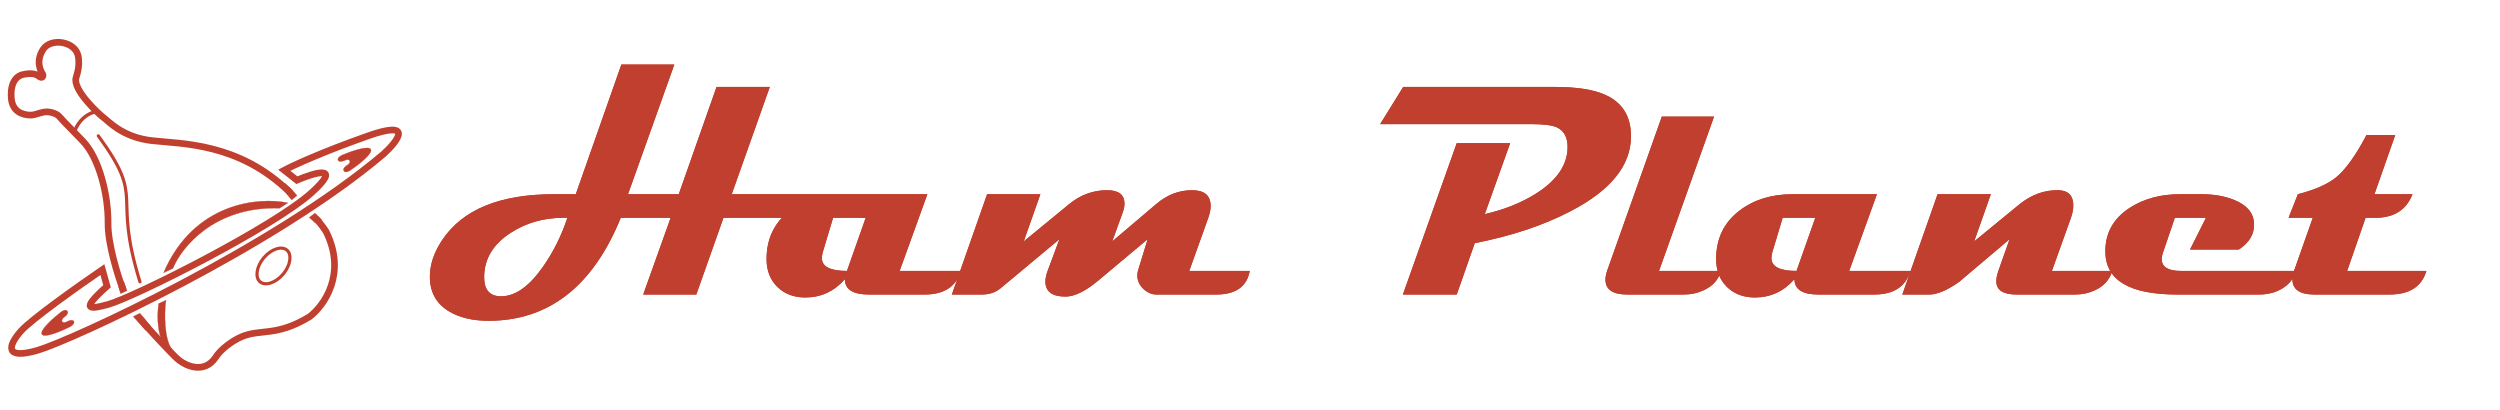 <svg width="7860" height="1288" viewBox="0 0 7860 1288" fill="none" xmlns="http://www.w3.org/2000/svg">
<path d="M442.085 1004.3C457.734 1023.39 500.047 1069.6 530.938 1101.47M995.065 689.807C1006.77 700.673 1020.15 720.107 1025.38 728.465C1091.44 861.367 1018.06 962.158 973.113 995.941C868.543 1059.49 819.507 1033.22 759.866 1058.63C727.986 1072.21 691.679 1100.52 677.284 1124.45C642.161 1175.44 586.689 1151.27 563.344 1132.81C551.42 1122.92 546.127 1117.14 530.938 1101.47M530.938 1101.47C512 1081.66 514.213 1084 487.5 1055.39M385.637 907.131C369.957 865.686 338.807 766.288 339.643 700.255C340.688 617.714 313.51 497.559 259.153 442.183C204.795 386.807 190.161 371.135 184.934 364.866C180.968 360.109 161.356 349.337 139.338 352.176C124.402 354.101 110.526 362.181 95.469 361.911C69.463 361.445 38.613 350.156 35.452 308.445C30.225 239.487 72.038 234.262 73.084 234.262C74.129 234.262 104.444 225.904 120.124 238.442C135.804 250.98 136.849 236.352 133.713 232.173C130.577 227.994 109.67 194.559 135.804 154.856C159.847 118.327 234.325 129.557 245.27 173.897C247.24 181.879 247.774 190.282 247.715 198.503C247.641 208.856 245.738 224.335 239.291 243.666C226.747 281.28 311.419 359.642 326.054 370.09C340.688 380.538 384.592 431.735 477.626 442.183C570.661 452.631 751.503 448.452 910.393 604.131M336.507 899.817L321.872 847.576C250.093 896.682 98.381 1004.09 65.766 1040.87C24.999 1086.84 13.5 1131.77 118.033 1101.47C222.566 1071.17 862.308 776.527 1207.27 482.931C1251.17 442.879 1302.39 375.732 1156.05 427.555C1009.7 479.379 920.149 520.893 893.668 535.172L933.39 566.517C989.49 542.486 1077.65 516.366 981.475 604.131C861.263 713.838 418.757 935.716 339.643 957.282C282.15 972.955 249.745 977.134 336.507 899.817Z" stroke="#C03F2E" stroke-width="21" stroke-linecap="round"/>
<path d="M543.722 843.709L514.486 857.294C609.713 635.758 814.507 618.69 905 637.848L878.896 654.568C674.242 647.88 570.174 777.876 543.722 843.709Z" fill="#C03F2E"/>
<path d="M498.824 954.478L521.795 944.028C516.133 982.023 515.188 1068.81 542.924 1101.86L546.855 1106C545.485 1104.74 544.175 1103.36 542.924 1101.86L506.133 1063.16C500.564 1049.57 491.306 1008.82 498.824 954.478Z" fill="#C03F2E"/>
<path d="M514.486 857.294L543.722 843.709C570.174 777.876 674.242 647.88 878.896 654.568L905 637.848C814.507 618.69 609.713 635.758 514.486 857.294ZM498.824 954.478L521.795 944.028C515.878 983.737 515.112 1076.74 546.855 1106L506.133 1063.16C500.564 1049.57 491.306 1008.82 498.824 954.478Z" stroke="#C03F2E"/>
<path d="M972.302 683.836L990.082 699.513L1011 691.152L1001.5 681L990.082 670.249L972.302 683.836Z" fill="#C03F2E"/>
<path d="M419.02 995.285L458 1038.5L474.452 1026.64L439.938 984.834L419.02 995.285Z" fill="#C03F2E"/>
<path d="M379.275 923.171L373 902.268L388.5 884L399.148 913.765L379.275 923.171Z" fill="#C03F2E"/>
<path d="M916.869 628.444L902.226 610.677L895.5 576L918 596.5L933.603 614.857L916.869 628.444Z" fill="#C03F2E"/>
<path d="M972.302 683.836L990.082 699.513L1011 691.152L1001.5 681L990.082 670.249L972.302 683.836Z" stroke="#C03F2E"/>
<path d="M419.02 995.285L458 1038.5L474.452 1026.64L439.938 984.834L419.02 995.285Z" stroke="#C03F2E"/>
<path d="M379.275 923.171L373 902.268L388.5 884L399.148 913.765L379.275 923.171Z" stroke="#C03F2E"/>
<path d="M916.869 628.444L902.226 610.677L895.5 576L918 596.5L933.603 614.857L916.869 628.444Z" stroke="#C03F2E"/>
<path d="M901.899 786.201C909.605 792.695 912.991 803.938 911.13 817.881C909.279 831.757 902.259 847.564 890.27 861.793C878.28 876.022 863.892 885.621 850.532 889.799C837.106 893.997 825.452 892.567 817.745 886.074C810.039 879.58 806.653 868.337 808.514 854.393C810.365 840.518 817.384 824.711 829.374 810.482C841.364 796.252 855.752 786.654 869.112 782.476C882.538 778.278 894.192 779.708 901.899 786.201Z" stroke="#C03F2E" stroke-width="10"/>
<path d="M309 427C460.96 635.066 350.92 597.426 440 886" stroke="#C03F2E" stroke-width="10" stroke-linecap="round"/>
<path d="M233 418C237.867 398.821 259.28 358.369 306 350" stroke="#C03F2E" stroke-width="11"/>
<path d="M131.791 1051.12C139.826 1063.85 194.311 1040.5 220.55 1027.23C226.039 1024.18 236.014 1016.48 231.996 1010.11C227.978 1003.75 215.995 1008.27 210.505 1011.32C206.97 1013.55 199.005 1016.6 195.434 1010.94C192.309 1005.99 198.227 999.703 201.577 997.176C206.881 993.828 216.372 985.364 211.908 978.293C207.444 971.221 196.464 977.328 191.533 981.266C168.271 999.247 123.756 1038.39 131.791 1051.12Z" fill="#C03F2E" stroke="#C03F2E"/>
<path d="M1165.69 469.605C1158.51 456.376 1102.61 476.099 1075.56 487.613C1069.88 490.3 1059.42 497.326 1063.01 503.94C1066.6 510.555 1078.85 506.836 1084.53 504.15C1088.21 502.155 1096.36 499.635 1099.55 505.514C1102.34 510.659 1096.02 516.547 1092.51 518.849C1087 521.841 1076.97 529.663 1080.96 537.013C1084.95 544.362 1096.31 538.99 1101.49 535.385C1125.88 518.97 1172.87 482.834 1165.69 469.605Z" fill="#C03F2E" stroke="#C03F2E"/>
<path d="M2651.71 610.57C2643.05 660.049 2608.88 684.789 2549.19 684.789H2274.58L2189.23 926H2022.24L2108.52 684.789H1951.73C1863.91 900.333 1725.52 1008.26 1536.57 1008.57C1485.54 1008.57 1443.64 998.518 1410.86 978.417C1371.28 954.296 1351.49 918.114 1351.49 869.872C1351.49 832.144 1364.17 794.107 1389.52 755.761C1453.54 658.967 1571.21 610.57 1742.53 610.57H1810.25L1953.59 202.831H2120.12L1974.46 610.57H2134.03L2252.78 273.339H2420.24L2300.56 610.57H2651.71ZM1783.81 684.789H1770.36C1709.44 684.789 1654.7 700.406 1606.15 731.64C1550.18 767.512 1522.19 814.208 1522.19 871.728C1522.19 911.62 1539.97 931.566 1575.54 931.566C1620.07 931.566 1664.13 900.333 1707.74 837.865C1740.21 791.169 1765.57 740.144 1783.81 684.789ZM3020.95 851.781C3006.1 901.26 2968.22 926 2907.3 926H2731.49C2681.39 926 2656.35 909.919 2656.35 877.758C2622.64 916.104 2581.2 935.277 2532.03 935.277C2495.85 935.277 2466.47 924.145 2443.89 901.879C2421.32 879.613 2410.03 850.544 2410.03 814.672C2410.03 750.04 2434.77 699.014 2484.25 661.596C2529.09 627.579 2584.6 610.57 2650.78 610.57H2915.65L2828.44 851.781H3020.95ZM2721.75 684.789H2619.24L2586.77 792.87C2584.91 799.674 2583.98 805.858 2583.98 811.425C2583.98 838.329 2610.27 851.781 2662.84 851.781L2721.75 684.789ZM3929.2 851.781C3920.23 901.26 3885.13 926 3823.9 926H3635.57C3620.73 926 3606.96 919.97 3594.29 907.909C3581.92 895.539 3575.73 881.623 3575.73 866.161C3575.73 861.213 3576.35 856.42 3577.59 851.781C3584.39 828.897 3594.59 795.653 3608.2 752.05L3451.41 883.324C3411.83 916.104 3377.97 932.494 3349.83 932.494C3307.77 932.494 3286.74 916.723 3286.74 885.18C3286.74 874.975 3289.06 863.842 3293.7 851.781L3330.81 752.05L3146.19 906.054C3130.42 919.351 3110.78 926 3087.28 926H2992.65L3103.51 610.57H3270.97L3218.55 759.008L3360.96 642.113C3396.52 612.735 3436.42 598.046 3480.64 598.046C3517.13 598.046 3535.37 612.117 3535.37 640.258C3535.37 648.298 3533.67 657.112 3530.27 666.698L3496.87 759.008L3635.57 641.186C3669.28 612.426 3706.7 598.046 3747.83 598.046C3786.79 598.046 3806.27 614.59 3806.27 647.68C3806.27 658.812 3803.8 671.182 3798.85 684.789L3739.01 851.781H3929.2ZM5127.83 428.271C5127.83 519.807 5064.59 598.355 4938.11 663.915C4853.68 708.137 4753.18 741.69 4636.59 764.574L4580 926H4410.69L4580 450.072H4747.92L4668.14 673.192C4728.13 659.586 4781.32 638.402 4827.71 609.643C4892.34 569.132 4925.89 521.972 4928.37 468.163C4929.91 433.528 4918.32 410.798 4893.58 399.975C4878.73 393.48 4851.98 390.233 4813.33 390.233H4339.26L4411.62 273.339H4889.4C4959.29 273.339 5012.64 281.998 5049.44 299.315C5101.7 323.746 5127.83 366.731 5127.83 428.271ZM5410.79 851.781C5403.06 878.995 5385.28 899.096 5357.44 912.084C5337.96 921.361 5317.09 926 5294.82 926H5116.23C5070.47 926 5047.58 910.383 5047.58 879.149C5047.58 871.109 5049.28 861.986 5052.68 851.781L5224.78 366.576H5388.99L5215.96 851.781H5410.79ZM6006.39 851.781C5991.55 901.26 5953.67 926 5892.75 926H5716.94C5666.84 926 5641.79 909.919 5641.79 877.758C5608.09 916.104 5566.65 935.277 5517.48 935.277C5481.3 935.277 5451.92 924.145 5429.34 901.879C5406.77 879.613 5395.48 850.544 5395.48 814.672C5395.48 750.04 5420.22 699.014 5469.7 661.596C5514.54 627.579 5570.05 610.57 5636.23 610.57H5901.1L5813.89 851.781H6006.39ZM5707.2 684.789H5604.69L5572.21 792.87C5570.36 799.674 5569.43 805.858 5569.43 811.425C5569.43 838.329 5595.72 851.781 5648.29 851.781L5707.2 684.789ZM6640.96 851.781C6632.92 878.995 6615.14 899.096 6587.62 912.084C6568.14 921.361 6547.26 926 6525 926H6339.92C6297.55 926 6276.37 912.084 6276.37 884.252C6276.37 874.975 6278.53 864.151 6282.86 851.781L6318.11 752.05L6158.54 887.035C6121.12 913.012 6090.35 926 6066.23 926H5980.88L6091.75 610.57H6259.2L6206.79 759.008L6348.26 643.041C6386.61 611.807 6428.2 596.809 6473.04 598.046C6503.35 599.283 6518.5 615.364 6518.5 646.288C6518.5 657.73 6516.03 670.564 6511.08 684.789L6451.24 851.781H6640.96ZM7218.48 851.781C7211.99 875.593 7197.14 894.302 7173.95 907.909C7153.23 919.97 7129.57 926 7102.98 926H6844.6C6694.31 926 6619.16 880.696 6619.16 790.087C6619.16 731.949 6644.83 686.335 6696.17 653.246C6740.39 624.796 6792.96 610.57 6853.88 610.57H6921.14C6960.41 610.57 6994.9 616.601 7024.58 628.661C7064.17 644.742 7084.89 669.172 7086.74 701.952C7088.29 735.041 7072.36 762.564 7038.96 784.521H6885.42L6935.52 684.789H6837.64L6799.61 796.581C6797.44 803.075 6796.36 808.951 6796.36 814.208C6796.36 839.257 6816.46 851.781 6856.66 851.781H7218.48ZM7628.54 851.781C7614 901.26 7575.35 926 7512.57 926H7276C7230.23 926 7207.35 909.919 7207.35 877.758C7207.35 869.717 7209.05 861.059 7212.45 851.781L7271.36 684.789H7195.29L7224.51 610.57C7278.63 596.654 7318.83 578.873 7345.12 557.226C7374.8 532.795 7406.5 488.573 7440.21 424.56H7530.66L7465.26 610.57H7584.93C7565.76 660.049 7526.8 684.789 7468.04 684.789H7437.42L7379.44 851.781H7628.54Z" fill="#C03F2E"/>
<path d="M2651.71 610.57C2643.05 660.049 2608.88 684.789 2549.19 684.789H2274.58L2189.23 926H2022.24L2108.52 684.789H1951.73C1863.91 900.333 1725.52 1008.26 1536.57 1008.57C1485.54 1008.57 1443.64 998.518 1410.86 978.417C1371.28 954.296 1351.49 918.114 1351.49 869.872C1351.49 832.144 1364.17 794.107 1389.52 755.761C1453.54 658.967 1571.21 610.57 1742.53 610.57H1810.25L1953.59 202.831H2120.12L1974.46 610.57H2134.03L2252.78 273.339H2420.24L2300.56 610.57H2651.71ZM1783.81 684.789H1770.36C1709.44 684.789 1654.7 700.406 1606.15 731.64C1550.18 767.512 1522.19 814.208 1522.19 871.728C1522.19 911.62 1539.97 931.566 1575.54 931.566C1620.07 931.566 1664.13 900.333 1707.74 837.865C1740.21 791.169 1765.57 740.144 1783.81 684.789ZM3020.95 851.781C3006.1 901.26 2968.22 926 2907.3 926H2731.49C2681.39 926 2656.35 909.919 2656.35 877.758C2622.64 916.104 2581.2 935.277 2532.03 935.277C2495.85 935.277 2466.47 924.145 2443.89 901.879C2421.32 879.613 2410.03 850.544 2410.03 814.672C2410.03 750.04 2434.77 699.014 2484.25 661.596C2529.09 627.579 2584.6 610.57 2650.78 610.57H2915.65L2828.44 851.781H3020.95ZM2721.75 684.789H2619.24L2586.77 792.87C2584.91 799.674 2583.98 805.858 2583.98 811.425C2583.98 838.329 2610.27 851.781 2662.84 851.781L2721.75 684.789ZM3929.2 851.781C3920.23 901.26 3885.13 926 3823.9 926H3635.57C3620.73 926 3606.96 919.97 3594.29 907.909C3581.92 895.539 3575.73 881.623 3575.73 866.161C3575.73 861.213 3576.35 856.42 3577.59 851.781C3584.39 828.897 3594.59 795.653 3608.2 752.05L3451.41 883.324C3411.83 916.104 3377.97 932.494 3349.83 932.494C3307.77 932.494 3286.74 916.723 3286.74 885.18C3286.74 874.975 3289.06 863.842 3293.7 851.781L3330.81 752.05L3146.19 906.054C3130.42 919.351 3110.78 926 3087.28 926H2992.65L3103.51 610.57H3270.97L3218.55 759.008L3360.96 642.113C3396.52 612.735 3436.42 598.046 3480.64 598.046C3517.13 598.046 3535.37 612.117 3535.37 640.258C3535.37 648.298 3533.67 657.112 3530.27 666.698L3496.87 759.008L3635.57 641.186C3669.28 612.426 3706.7 598.046 3747.83 598.046C3786.79 598.046 3806.27 614.59 3806.27 647.68C3806.27 658.812 3803.8 671.182 3798.85 684.789L3739.01 851.781H3929.2ZM5127.83 428.271C5127.83 519.807 5064.59 598.355 4938.11 663.915C4853.68 708.137 4753.18 741.69 4636.59 764.574L4580 926H4410.69L4580 450.072H4747.92L4668.14 673.192C4728.13 659.586 4781.32 638.402 4827.71 609.643C4892.34 569.132 4925.89 521.972 4928.37 468.163C4929.91 433.528 4918.32 410.798 4893.58 399.975C4878.73 393.48 4851.98 390.233 4813.33 390.233H4339.26L4411.62 273.339H4889.4C4959.29 273.339 5012.64 281.998 5049.44 299.315C5101.7 323.746 5127.83 366.731 5127.83 428.271ZM5410.79 851.781C5403.06 878.995 5385.28 899.096 5357.44 912.084C5337.96 921.361 5317.09 926 5294.82 926H5116.23C5070.47 926 5047.58 910.383 5047.58 879.149C5047.58 871.109 5049.28 861.986 5052.68 851.781L5224.78 366.576H5388.99L5215.96 851.781H5410.79ZM6006.39 851.781C5991.55 901.26 5953.67 926 5892.75 926H5716.94C5666.84 926 5641.79 909.919 5641.79 877.758C5608.09 916.104 5566.65 935.277 5517.48 935.277C5481.3 935.277 5451.92 924.145 5429.34 901.879C5406.77 879.613 5395.48 850.544 5395.48 814.672C5395.48 750.04 5420.22 699.014 5469.7 661.596C5514.54 627.579 5570.05 610.57 5636.23 610.57H5901.1L5813.89 851.781H6006.39ZM5707.2 684.789H5604.69L5572.21 792.87C5570.36 799.674 5569.43 805.858 5569.43 811.425C5569.43 838.329 5595.72 851.781 5648.29 851.781L5707.2 684.789ZM6640.96 851.781C6632.92 878.995 6615.14 899.096 6587.62 912.084C6568.14 921.361 6547.26 926 6525 926H6339.92C6297.55 926 6276.37 912.084 6276.37 884.252C6276.37 874.975 6278.53 864.151 6282.86 851.781L6318.11 752.05L6158.54 887.035C6121.12 913.012 6090.35 926 6066.23 926H5980.88L6091.75 610.57H6259.2L6206.79 759.008L6348.26 643.041C6386.61 611.807 6428.2 596.809 6473.04 598.046C6503.35 599.283 6518.5 615.364 6518.5 646.288C6518.5 657.73 6516.03 670.564 6511.08 684.789L6451.24 851.781H6640.96ZM7218.48 851.781C7211.99 875.593 7197.14 894.302 7173.95 907.909C7153.23 919.97 7129.57 926 7102.98 926H6844.6C6694.31 926 6619.16 880.696 6619.16 790.087C6619.16 731.949 6644.83 686.335 6696.17 653.246C6740.39 624.796 6792.96 610.57 6853.88 610.57H6921.14C6960.41 610.57 6994.9 616.601 7024.58 628.661C7064.17 644.742 7084.89 669.172 7086.74 701.952C7088.29 735.041 7072.36 762.564 7038.96 784.521H6885.42L6935.52 684.789H6837.64L6799.61 796.581C6797.44 803.075 6796.36 808.951 6796.36 814.208C6796.36 839.257 6816.46 851.781 6856.66 851.781H7218.48ZM7628.54 851.781C7614 901.26 7575.35 926 7512.57 926H7276C7230.23 926 7207.35 909.919 7207.35 877.758C7207.35 869.717 7209.05 861.059 7212.45 851.781L7271.36 684.789H7195.29L7224.51 610.57C7278.63 596.654 7318.83 578.873 7345.12 557.226C7374.8 532.795 7406.5 488.573 7440.21 424.56H7530.66L7465.26 610.57H7584.93C7565.76 660.049 7526.8 684.789 7468.04 684.789H7437.42L7379.44 851.781H7628.54Z" fill="#C03F2E"/>
</svg>
